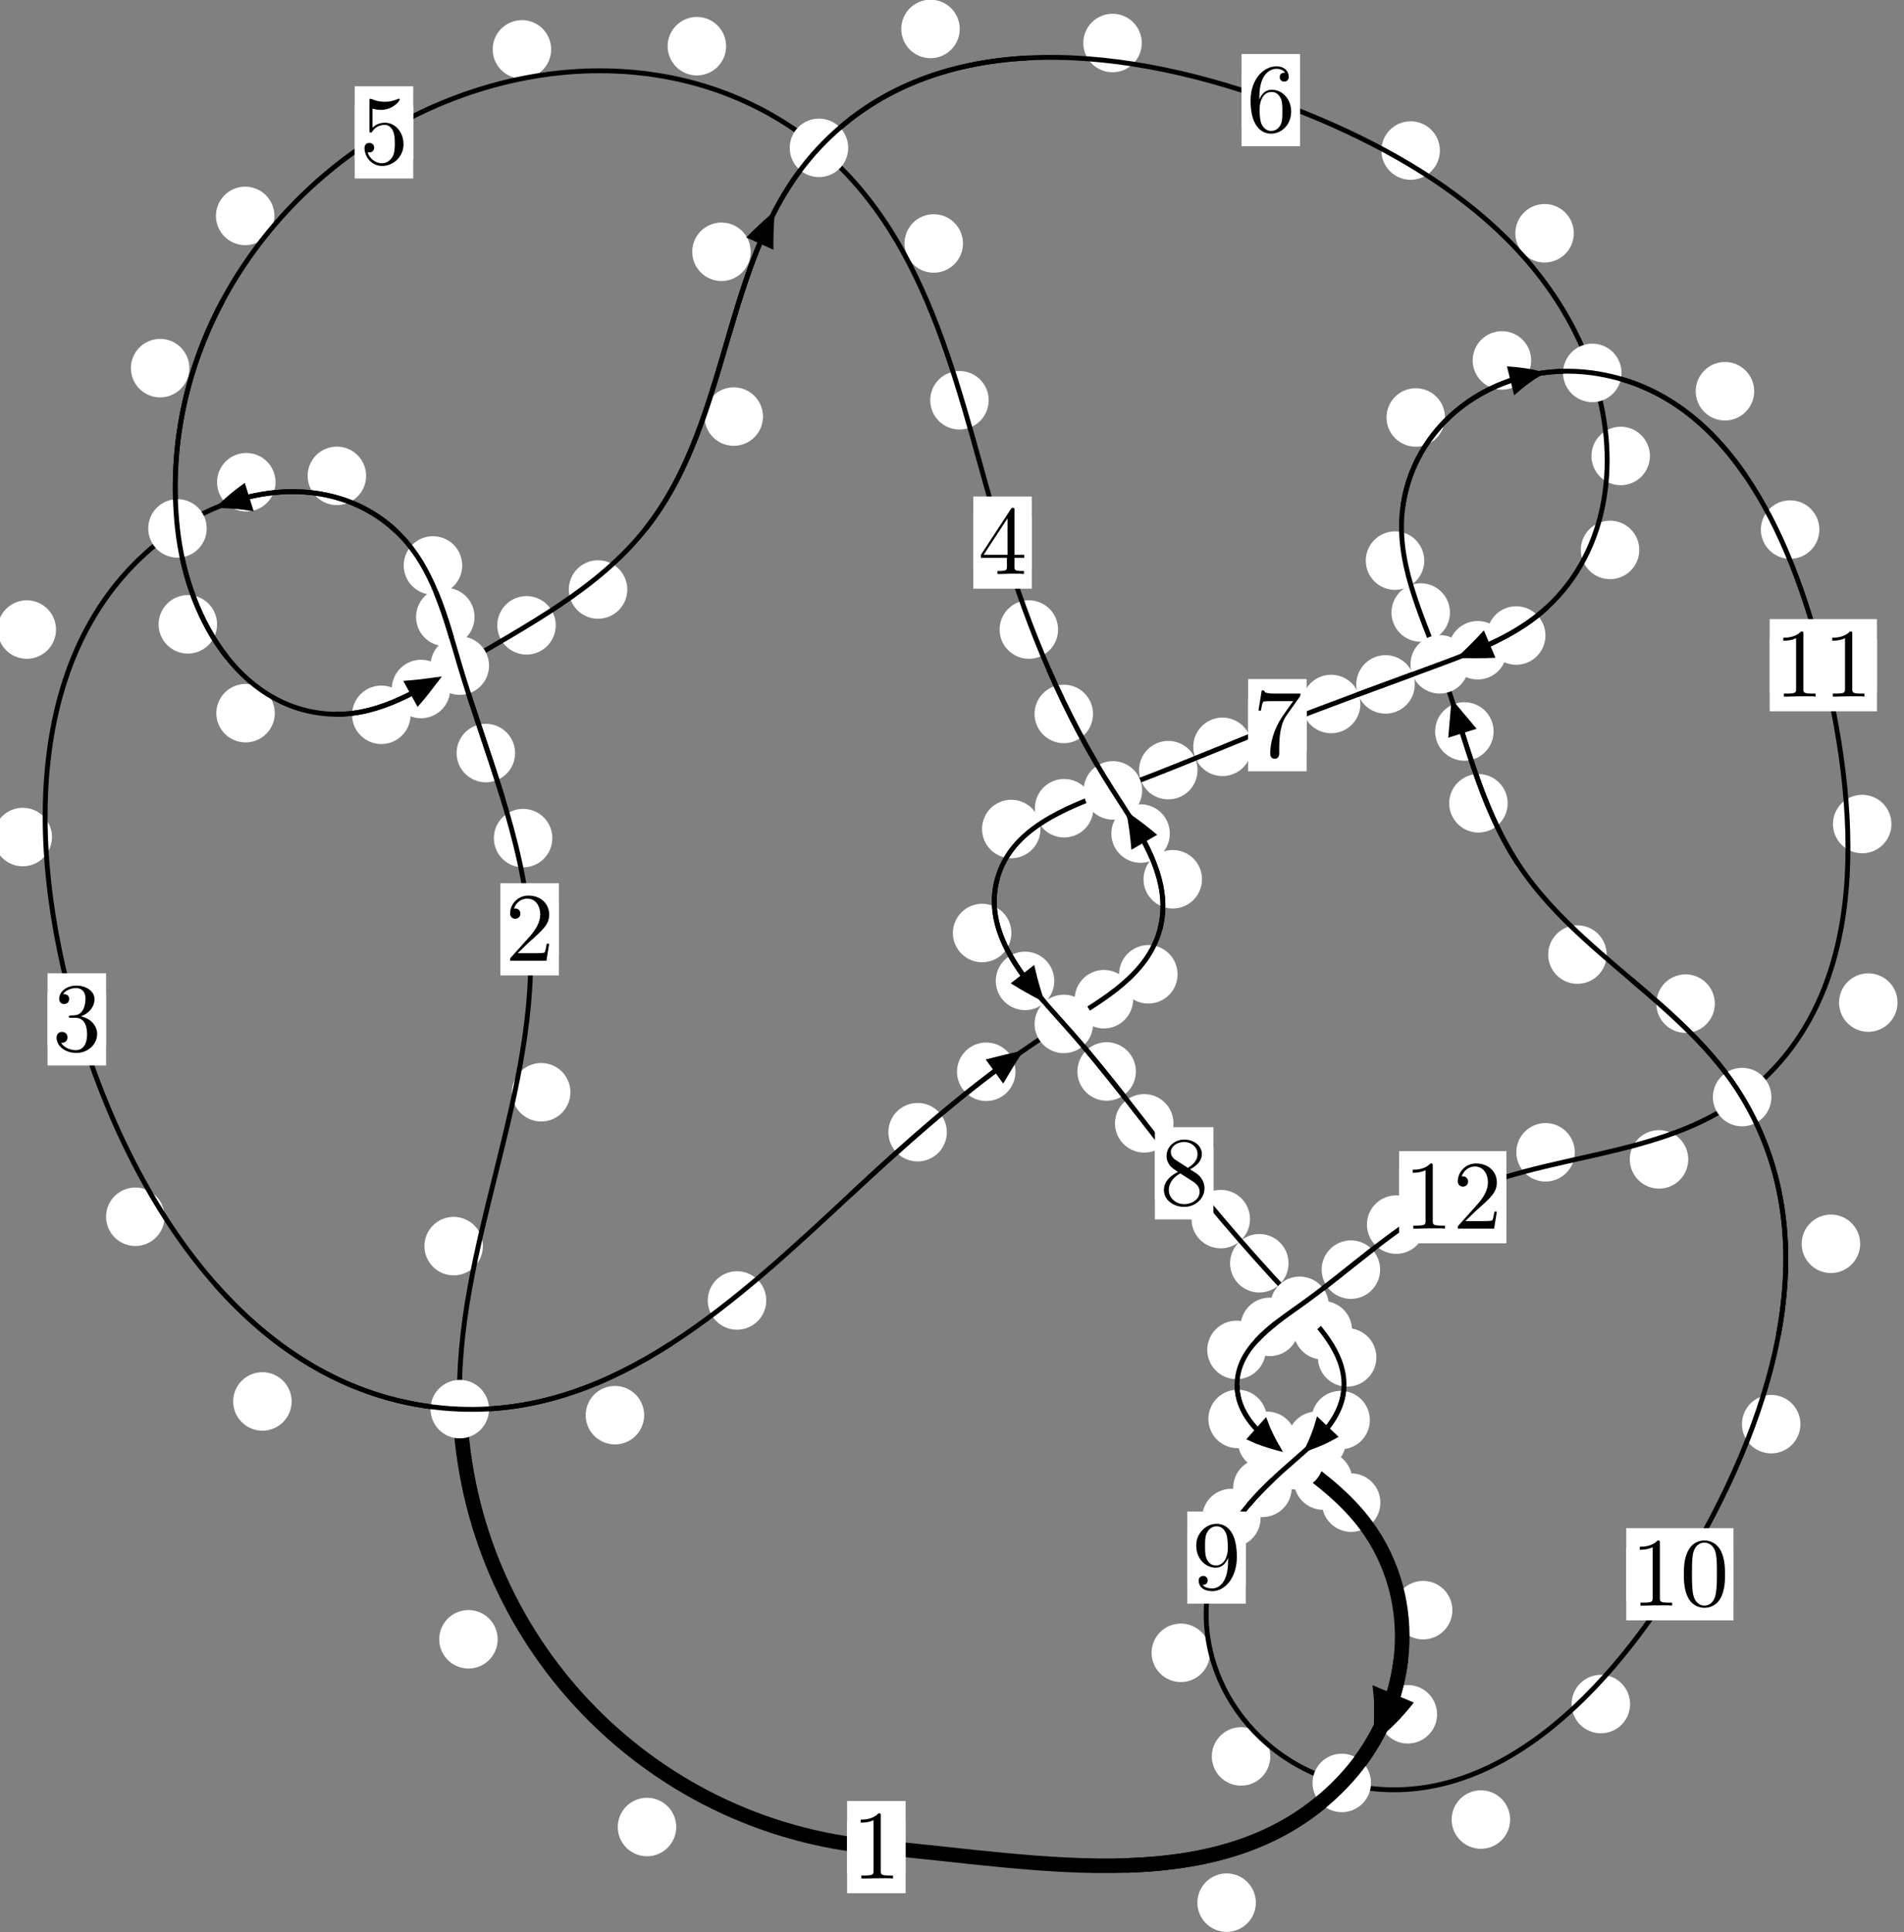 <?xml version="1.0"?>
<!-- Created by MetaPost 1.999 on 2021.07.06:0015 -->
<svg version="1.1" xmlns="http://www.w3.org/2000/svg" xmlns:xlink="http://www.w3.org/1999/xlink" width="194.627" height="197.451" viewBox="0 0 194.627 197.451">
<rect x="0" y="0" width="194.627" height="197.451" fill="#808080" stroke="none"/>
<!-- Original BoundingBox: -47.661530 -53.419281 146.965088 144.031281 -->
  <defs>
    <g transform="scale(0.01,0.01)" id="GLYPHcmr10_48">
      <path style="fill-rule: evenodd;" d="M460 -320C460 -400,455 -480,420 -554C374 -650,292 -666,250 -666C190 -666,117 -640,76 -547C44 -478,39 -400,39 -320C39 -245,43 -155,84 -79C127 2,200 22,249 22C303 22,379 1,423 -94C455 -163,460 -241,460 -320M249 -0C210 -0,151 -25,133 -121C122 -181,122 -273,122 -332C122 -396,122 -462,130 -516C149 -635,224 -644,249 -644C282 -644,348 -626,367 -527C377 -471,377 -395,377 -332C377 -257,377 -189,366 -125C351 -30,294 -0,249 -0"></path>
    </g>
    <g transform="scale(0.01,0.01)" id="GLYPHcmr10_49">
      <path style="fill-rule: evenodd;" d="M294 -640C294 -664,294 -666,271 -666C209 -602,121 -602,89 -602L89 -571C109 -571,168 -571,220 -597L220 -79C220 -43,217 -31,127 -31L95 -31L95 -0L257 -0L130 -3L217 -3L257 -3L297 -3L384 -3L419 -0L419 -31L387 -31C297 -31,294 -42,294 -79"></path>
    </g>
    <g transform="scale(0.01,0.01)" id="GLYPHcmr10_50">
      <path style="fill-rule: evenodd;" d="M127 -77L233 -180C389 -318,449 -372,449 -472C449 -586,359 -666,237 -666C124 -666,50 -574,50 -485C50 -429,100 -429,103 -429C120 -429,155 -441,155 -482C155 -508,137 -534,102 -534C94 -534,92 -534,89 -533C112 -598,166 -635,224 -635C315 -635,358 -554,358 -472C358 -392,308 -313,253 -251L61 -37C50 -26,50 -24,50 -0L421 -0L449 -174L424 -174C419 -144,412 -100,402 -85C395 -77,329 -77,307 -77"></path>
    </g>
    <g transform="scale(0.01,0.01)" id="GLYPHcmr10_51">
      <path style="fill-rule: evenodd;" d="M290 -352C372 -379,430 -449,430 -528C430 -610,342 -666,246 -666C145 -666,69 -606,69 -530C69 -497,91 -478,120 -478C151 -478,171 -500,171 -529C171 -579,124 -579,109 -579C140 -628,206 -641,242 -641C283 -641,338 -619,338 -529C338 -517,336 -459,310 -415C280 -367,246 -364,221 -363C213 -362,189 -360,182 -360C174 -359,167 -358,167 -348C167 -337,174 -337,191 -337L235 -337C317 -337,354 -269,354 -171C354 -35,285 -6,241 -6C198 -6,123 -23,88 -82C123 -77,154 -99,154 -137C154 -173,127 -193,98 -193C74 -193,42 -179,42 -135C42 -44,135 22,244 22C366 22,457 -69,457 -171C457 -253,394 -331,290 -352"></path>
    </g>
    <g transform="scale(0.01,0.01)" id="GLYPHcmr10_52">
      <path style="fill-rule: evenodd;" d="M294 -165L294 -78C294 -42,292 -31,218 -31L197 -31L197 -0L332 -0L238 -3L290 -3L332 -3L374 -3L427 -3L468 -0L468 -31L447 -31C373 -31,371 -42,371 -78L371 -165L471 -165L471 -196L371 -196L371 -651C371 -671,371 -677,355 -677C346 -677,343 -677,335 -665L28 -196L28 -165M300 -196L56 -196L300 -569"></path>
    </g>
    <g transform="scale(0.01,0.01)" id="GLYPHcmr10_53">
      <path style="fill-rule: evenodd;" d="M449 -201C449 -320,367 -420,259 -420C211 -420,168 -404,132 -369L132 -564C152 -558,185 -551,217 -551C340 -551,410 -642,410 -655C410 -661,407 -666,400 -666C399 -666,397 -666,392 -663C372 -654,323 -634,256 -634C216 -634,170 -641,123 -662C115 -665,113 -665,111 -665C101 -665,101 -657,101 -641L101 -345C101 -327,101 -319,115 -319C122 -319,124 -322,128 -328C139 -344,176 -398,257 -398C309 -398,334 -352,342 -334C358 -297,360 -258,360 -208C360 -173,360 -113,336 -71C312 -32,275 -6,229 -6C156 -6,99 -59,82 -118C85 -117,88 -116,99 -116C132 -116,149 -141,149 -165C149 -189,132 -214,99 -214C85 -214,50 -207,50 -161C50 -75,119 22,231 22C347 22,449 -74,449 -201"></path>
    </g>
    <g transform="scale(0.01,0.01)" id="GLYPHcmr10_54">
      <path style="fill-rule: evenodd;" d="M132 -328L132 -352C132 -605,256 -641,307 -641C331 -641,373 -635,395 -601C380 -601,340 -601,340 -556C340 -525,364 -510,386 -510C402 -510,432 -519,432 -558C432 -618,388 -666,305 -666C177 -666,42 -537,42 -316C42 -49,158 22,251 22C362 22,457 -72,457 -204C457 -331,368 -427,257 -427C189 -427,152 -376,132 -328M251 -6C188 -6,158 -66,152 -81C134 -128,134 -208,134 -226C134 -304,166 -404,256 -404C272 -404,318 -404,349 -342C367 -305,367 -254,367 -205C367 -157,367 -107,350 -71C320 -11,274 -6,251 -6"></path>
    </g>
    <g transform="scale(0.01,0.01)" id="GLYPHcmr10_55">
      <path style="fill-rule: evenodd;" d="M476 -609C485 -621,485 -623,485 -644L242 -644C120 -644,118 -657,114 -676L89 -676L56 -470L81 -470C84 -486,93 -549,106 -561C113 -567,191 -567,204 -567L411 -567C400 -551,321 -442,299 -409C209 -274,176 -135,176 -33C176 -23,176 22,222 22C268 22,268 -23,268 -33L268 -84C268 -139,271 -194,279 -248C283 -271,297 -357,341 -419"></path>
    </g>
    <g transform="scale(0.01,0.01)" id="GLYPHcmr10_56">
      <path style="fill-rule: evenodd;" d="M163 -457C117 -487,113 -521,113 -538C113 -599,178 -641,249 -641C322 -641,386 -589,386 -517C386 -460,347 -412,287 -377M309 -362C381 -399,430 -451,430 -517C430 -609,341 -666,250 -666C150 -666,69 -592,69 -499C69 -481,71 -436,113 -389C124 -377,161 -352,186 -335C128 -306,42 -250,42 -151C42 -45,144 22,249 22C362 22,457 -61,457 -168C457 -204,446 -249,408 -291C389 -312,373 -322,309 -362M209 -320L332 -242C360 -223,407 -193,407 -132C407 -58,332 -6,250 -6C164 -6,92 -68,92 -151C92 -209,124 -273,209 -320"></path>
    </g>
    <g transform="scale(0.01,0.01)" id="GLYPHcmr10_57">
      <path style="fill-rule: evenodd;" d="M367 -318L367 -286C367 -52,263 -6,205 -6C188 -6,134 -8,107 -42C151 -42,159 -71,159 -88C159 -119,135 -134,113 -134C97 -134,67 -125,67 -86C67 -19,121 22,206 22C335 22,457 -114,457 -329C457 -598,342 -666,253 -666C198 -666,149 -648,106 -603C65 -558,42 -516,42 -441C42 -316,130 -218,242 -218C303 -218,344 -260,367 -318M243 -241C227 -241,181 -241,150 -304C132 -341,132 -391,132 -440C132 -494,132 -541,153 -578C180 -628,218 -641,253 -641C299 -641,332 -607,349 -562C361 -530,365 -467,365 -421C365 -338,331 -241,243 -241"></path>
    </g>
  </defs>
  <path d="M69.125 186.702C69.125 185.909,68.81 185.149,68.25 184.589C67.689 184.028,66.929 183.713,66.137 183.713C65.344 183.713,64.584 184.028,64.023 184.589C63.463 185.149,63.148 185.909,63.148 186.702C63.148 187.495,63.463 188.255,64.023 188.815C64.584 189.376,65.344 189.691,66.137 189.691C66.929 189.691,67.689 189.376,68.25 188.815C68.81 188.255,69.125 187.495,69.125 186.702Z" style="fill: rgb(100%,100%,100%);stroke: none;"></path>
  <path d="M92.571 188.757C92.571 187.964,92.256 187.204,91.695 186.644C91.135 186.083,90.375 185.768,89.582 185.768C88.789 185.768,88.029 186.083,87.469 186.644C86.908 187.204,86.593 187.964,86.593 188.757C86.593 189.55,86.908 190.31,87.469 190.87C88.029 191.431,88.789 191.746,89.582 191.746C90.375 191.746,91.135 191.431,91.695 190.87C92.256 190.31,92.571 189.55,92.571 188.757Z" style="fill: rgb(100%,100%,100%);stroke: none;"></path>
  <path d="M49.362 127.34C49.362 126.547,49.047 125.787,48.486 125.227C47.926 124.666,47.165 124.351,46.373 124.351C45.58 124.351,44.82 124.666,44.259 125.227C43.699 125.787,43.384 126.547,43.384 127.34C43.384 128.133,43.699 128.893,44.259 129.453C44.82 130.014,45.58 130.329,46.373 130.329C47.165 130.329,47.926 130.014,48.486 129.453C49.047 128.893,49.362 128.133,49.362 127.34Z" style="fill: rgb(100%,100%,100%);stroke: none;"></path>
  <path d="M50.874 167.519C50.874 166.726,50.559 165.966,49.999 165.405C49.438 164.845,48.678 164.53,47.885 164.53C47.093 164.53,46.333 164.845,45.772 165.405C45.212 165.966,44.897 166.726,44.897 167.519C44.897 168.311,45.212 169.072,45.772 169.632C46.333 170.193,47.093 170.508,47.885 170.508C48.678 170.508,49.438 170.193,49.999 169.632C50.559 169.072,50.874 168.311,50.874 167.519Z" style="fill: rgb(100%,100%,100%);stroke: none;"></path>
  <path d="M56.462 85.647C56.462 84.854,56.147 84.094,55.586 83.534C55.026 82.973,54.266 82.658,53.473 82.658C52.68 82.658,51.92 82.973,51.36 83.534C50.799 84.094,50.484 84.854,50.484 85.647C50.484 86.44,50.799 87.2,51.36 87.76C51.92 88.321,52.68 88.636,53.473 88.636C54.266 88.636,55.026 88.321,55.586 87.76C56.147 87.2,56.462 86.44,56.462 85.647Z" style="fill: rgb(100%,100%,100%);stroke: none;"></path>
  <path d="M58.308 111.617C58.308 110.824,57.993 110.064,57.433 109.504C56.872 108.943,56.112 108.628,55.319 108.628C54.527 108.628,53.767 108.943,53.206 109.504C52.646 110.064,52.331 110.824,52.331 111.617C52.331 112.41,52.646 113.17,53.206 113.73C53.767 114.291,54.527 114.606,55.319 114.606C56.112 114.606,56.872 114.291,57.433 113.73C57.993 113.17,58.308 112.41,58.308 111.617Z" style="fill: rgb(100%,100%,100%);stroke: none;"></path>
  <path d="M48.508 63.05C48.508 62.257,48.193 61.497,47.633 60.936C47.072 60.376,46.312 60.061,45.52 60.061C44.727 60.061,43.967 60.376,43.406 60.936C42.846 61.497,42.531 62.257,42.531 63.05C42.531 63.842,42.846 64.602,43.406 65.163C43.967 65.723,44.727 66.038,45.52 66.038C46.312 66.038,47.072 65.723,47.633 65.163C48.193 64.602,48.508 63.842,48.508 63.05Z" style="fill: rgb(100%,100%,100%);stroke: none;"></path>
  <path d="M52.652 76.955C52.652 76.163,52.337 75.402,51.776 74.842C51.216 74.281,50.456 73.966,49.663 73.966C48.87 73.966,48.11 74.281,47.55 74.842C46.989 75.402,46.674 76.163,46.674 76.955C46.674 77.748,46.989 78.508,47.55 79.069C48.11 79.629,48.87 79.944,49.663 79.944C50.456 79.944,51.216 79.629,51.776 79.069C52.337 78.508,52.652 77.748,52.652 76.955Z" style="fill: rgb(100%,100%,100%);stroke: none;"></path>
  <path d="M37.424 48.626C37.424 47.833,37.109 47.073,36.548 46.513C35.988 45.952,35.228 45.637,34.435 45.637C33.642 45.637,32.882 45.952,32.322 46.513C31.761 47.073,31.446 47.833,31.446 48.626C31.446 49.419,31.761 50.179,32.322 50.739C32.882 51.3,33.642 51.615,34.435 51.615C35.228 51.615,35.988 51.3,36.548 50.739C37.109 50.179,37.424 49.419,37.424 48.626Z" style="fill: rgb(100%,100%,100%);stroke: none;"></path>
  <path d="M47.246 57.783C47.246 56.99,46.931 56.23,46.37 55.669C45.81 55.109,45.05 54.794,44.257 54.794C43.464 54.794,42.704 55.109,42.144 55.669C41.583 56.23,41.268 56.99,41.268 57.783C41.268 58.575,41.583 59.335,42.144 59.896C42.704 60.456,43.464 60.771,44.257 60.771C45.05 60.771,45.81 60.456,46.37 59.896C46.931 59.335,47.246 58.575,47.246 57.783Z" style="fill: rgb(100%,100%,100%);stroke: none;"></path>
  <path d="M5.726 64.333C5.726 63.54,5.411 62.78,4.851 62.22C4.29 61.659,3.53 61.344,2.737 61.344C1.945 61.344,1.184 61.659,0.624 62.22C0.063 62.78,-0.251 63.54,-0.251 64.333C-0.251 65.126,0.063 65.886,0.624 66.446C1.184 67.007,1.945 67.322,2.737 67.322C3.53 67.322,4.29 67.007,4.851 66.446C5.411 65.886,5.726 65.126,5.726 64.333Z" style="fill: rgb(100%,100%,100%);stroke: none;"></path>
  <path d="M28.163 49.277C28.163 48.485,27.848 47.724,27.288 47.164C26.728 46.603,25.967 46.288,25.175 46.288C24.382 46.288,23.622 46.603,23.061 47.164C22.501 47.724,22.186 48.485,22.186 49.277C22.186 50.07,22.501 50.83,23.061 51.391C23.622 51.951,24.382 52.266,25.175 52.266C25.967 52.266,26.728 51.951,27.288 51.391C27.848 50.83,28.163 50.07,28.163 49.277Z" style="fill: rgb(100%,100%,100%);stroke: none;"></path>
  <path d="M16.822 124.34C16.822 123.547,16.507 122.787,15.946 122.226C15.386 121.666,14.626 121.351,13.833 121.351C13.04 121.351,12.28 121.666,11.72 122.226C11.159 122.787,10.844 123.547,10.844 124.34C10.844 125.132,11.159 125.892,11.72 126.453C12.28 127.013,13.04 127.328,13.833 127.328C14.626 127.328,15.386 127.013,15.946 126.453C16.507 125.892,16.822 125.132,16.822 124.34Z" style="fill: rgb(100%,100%,100%);stroke: none;"></path>
  <path d="M5.316 85.537C5.316 84.744,5.001 83.984,4.441 83.424C3.88 82.863,3.12 82.548,2.327 82.548C1.535 82.548,0.774 82.863,0.214 83.424C-0.347 83.984,-0.662 84.744,-0.662 85.537C-0.662 86.33,-0.347 87.09,0.214 87.65C0.774 88.211,1.535 88.526,2.327 88.526C3.12 88.526,3.88 88.211,4.441 87.65C5.001 87.09,5.316 86.33,5.316 85.537Z" style="fill: rgb(100%,100%,100%);stroke: none;"></path>
  <path d="M65.847 144.618C65.847 143.826,65.532 143.066,64.971 142.505C64.411 141.945,63.651 141.63,62.858 141.63C62.065 141.63,61.305 141.945,60.745 142.505C60.184 143.066,59.869 143.826,59.869 144.618C59.869 145.411,60.184 146.171,60.745 146.732C61.305 147.292,62.065 147.607,62.858 147.607C63.651 147.607,64.411 147.292,64.971 146.732C65.532 146.171,65.847 145.411,65.847 144.618Z" style="fill: rgb(100%,100%,100%);stroke: none;"></path>
  <path d="M29.811 143.213C29.811 142.42,29.496 141.66,28.936 141.1C28.375 140.539,27.615 140.224,26.822 140.224C26.03 140.224,25.269 140.539,24.709 141.1C24.148 141.66,23.834 142.42,23.834 143.213C23.834 144.006,24.148 144.766,24.709 145.326C25.269 145.887,26.03 146.202,26.822 146.202C27.615 146.202,28.375 145.887,28.936 145.326C29.496 144.766,29.811 144.006,29.811 143.213Z" style="fill: rgb(100%,100%,100%);stroke: none;"></path>
  <path d="M96.786 115.699C96.786 114.906,96.471 114.146,95.911 113.585C95.35 113.025,94.59 112.71,93.798 112.71C93.005 112.71,92.245 113.025,91.684 113.585C91.124 114.146,90.809 114.906,90.809 115.699C90.809 116.491,91.124 117.251,91.684 117.812C92.245 118.372,93.005 118.687,93.798 118.687C94.59 118.687,95.35 118.372,95.911 117.812C96.471 117.251,96.786 116.491,96.786 115.699Z" style="fill: rgb(100%,100%,100%);stroke: none;"></path>
  <path d="M78.326 132.895C78.326 132.102,78.011 131.342,77.45 130.781C76.89 130.221,76.129 129.906,75.337 129.906C74.544 129.906,73.784 130.221,73.223 130.781C72.663 131.342,72.348 132.102,72.348 132.895C72.348 133.687,72.663 134.447,73.223 135.008C73.784 135.568,74.544 135.883,75.337 135.883C76.129 135.883,76.89 135.568,77.45 135.008C78.011 134.447,78.326 133.687,78.326 132.895Z" style="fill: rgb(100%,100%,100%);stroke: none;"></path>
  <path d="M115.833 102.108C115.833 101.315,115.518 100.555,114.958 99.994C114.397 99.434,113.637 99.119,112.844 99.119C112.052 99.119,111.291 99.434,110.731 99.994C110.17 100.555,109.856 101.315,109.856 102.108C109.856 102.9,110.17 103.661,110.731 104.221C111.291 104.782,112.052 105.097,112.844 105.097C113.637 105.097,114.397 104.782,114.958 104.221C115.518 103.661,115.833 102.9,115.833 102.108Z" style="fill: rgb(100%,100%,100%);stroke: none;"></path>
  <path d="M103.803 109.523C103.803 108.73,103.488 107.97,102.927 107.41C102.367 106.849,101.607 106.534,100.814 106.534C100.021 106.534,99.261 106.849,98.701 107.41C98.14 107.97,97.825 108.73,97.825 109.523C97.825 110.316,98.14 111.076,98.701 111.636C99.261 112.197,100.021 112.512,100.814 112.512C101.607 112.512,102.367 112.197,102.927 111.636C103.488 111.076,103.803 110.316,103.803 109.523Z" style="fill: rgb(100%,100%,100%);stroke: none;"></path>
  <path d="M122.87 89.852C122.87 89.059,122.555 88.299,121.994 87.738C121.434 87.178,120.674 86.863,119.881 86.863C119.088 86.863,118.328 87.178,117.768 87.738C117.207 88.299,116.892 89.059,116.892 89.852C116.892 90.644,117.207 91.404,117.768 91.965C118.328 92.525,119.088 92.84,119.881 92.84C120.674 92.84,121.434 92.525,121.994 91.965C122.555 91.404,122.87 90.644,122.87 89.852Z" style="fill: rgb(100%,100%,100%);stroke: none;"></path>
  <path d="M120.371 99.565C120.371 98.772,120.056 98.012,119.496 97.452C118.935 96.891,118.175 96.576,117.382 96.576C116.59 96.576,115.83 96.891,115.269 97.452C114.709 98.012,114.394 98.772,114.394 99.565C114.394 100.358,114.709 101.118,115.269 101.678C115.83 102.239,116.59 102.554,117.382 102.554C118.175 102.554,118.935 102.239,119.496 101.678C120.056 101.118,120.371 100.358,120.371 99.565Z" style="fill: rgb(100%,100%,100%);stroke: none;"></path>
  <path d="M111.729 72.956C111.729 72.163,111.415 71.403,110.854 70.843C110.294 70.282,109.533 69.967,108.741 69.967C107.948 69.967,107.188 70.282,106.627 70.843C106.067 71.403,105.752 72.163,105.752 72.956C105.752 73.749,106.067 74.509,106.627 75.069C107.188 75.63,107.948 75.945,108.741 75.945C109.533 75.945,110.294 75.63,110.854 75.069C111.415 74.509,111.729 73.749,111.729 72.956Z" style="fill: rgb(100%,100%,100%);stroke: none;"></path>
  <path d="M119.58 85.181C119.58 84.388,119.265 83.628,118.705 83.068C118.144 82.507,117.384 82.192,116.591 82.192C115.799 82.192,115.039 82.507,114.478 83.068C113.918 83.628,113.603 84.388,113.603 85.181C113.603 85.974,113.918 86.734,114.478 87.294C115.039 87.855,115.799 88.17,116.591 88.17C117.384 88.17,118.144 87.855,118.705 87.294C119.265 86.734,119.58 85.974,119.58 85.181Z" style="fill: rgb(100%,100%,100%);stroke: none;"></path>
  <path d="M101.064 40.903C101.064 40.11,100.749 39.35,100.189 38.789C99.628 38.229,98.868 37.914,98.075 37.914C97.283 37.914,96.522 38.229,95.962 38.789C95.402 39.35,95.087 40.11,95.087 40.903C95.087 41.695,95.402 42.456,95.962 43.016C96.522 43.577,97.283 43.891,98.075 43.891C98.868 43.891,99.628 43.577,100.189 43.016C100.749 42.456,101.064 41.695,101.064 40.903Z" style="fill: rgb(100%,100%,100%);stroke: none;"></path>
  <path d="M108.157 64.333C108.157 63.541,107.842 62.78,107.282 62.22C106.721 61.659,105.961 61.345,105.168 61.345C104.376 61.345,103.616 61.659,103.055 62.22C102.495 62.78,102.18 63.541,102.18 64.333C102.18 65.126,102.495 65.886,103.055 66.447C103.616 67.007,104.376 67.322,105.168 67.322C105.961 67.322,106.721 67.007,107.282 66.447C107.842 65.886,108.157 65.126,108.157 64.333Z" style="fill: rgb(100%,100%,100%);stroke: none;"></path>
  <path d="M74.224 4.72C74.224 3.927,73.909 3.167,73.349 2.607C72.788 2.046,72.028 1.731,71.236 1.731C70.443 1.731,69.683 2.046,69.122 2.607C68.562 3.167,68.247 3.927,68.247 4.72C68.247 5.513,68.562 6.273,69.122 6.833C69.683 7.394,70.443 7.709,71.236 7.709C72.028 7.709,72.788 7.394,73.349 6.833C73.909 6.273,74.224 5.513,74.224 4.72Z" style="fill: rgb(100%,100%,100%);stroke: none;"></path>
  <path d="M98.434 24.88C98.434 24.088,98.119 23.327,97.558 22.767C96.998 22.206,96.238 21.891,95.445 21.891C94.652 21.891,93.892 22.206,93.332 22.767C92.771 23.327,92.456 24.088,92.456 24.88C92.456 25.673,92.771 26.433,93.332 26.994C93.892 27.554,94.652 27.869,95.445 27.869C96.238 27.869,96.998 27.554,97.558 26.994C98.119 26.433,98.434 25.673,98.434 24.88Z" style="fill: rgb(100%,100%,100%);stroke: none;"></path>
  <path d="M28.052 22.064C28.052 21.271,27.737 20.511,27.176 19.95C26.616 19.39,25.856 19.075,25.063 19.075C24.27 19.075,23.51 19.39,22.95 19.95C22.389 20.511,22.074 21.271,22.074 22.064C22.074 22.856,22.389 23.617,22.95 24.177C23.51 24.738,24.27 25.053,25.063 25.053C25.856 25.053,26.616 24.738,27.176 24.177C27.737 23.617,28.052 22.856,28.052 22.064Z" style="fill: rgb(100%,100%,100%);stroke: none;"></path>
  <path d="M56.341 5.045C56.341 4.253,56.026 3.493,55.465 2.932C54.905 2.372,54.145 2.057,53.352 2.057C52.559 2.057,51.799 2.372,51.239 2.932C50.678 3.493,50.363 4.253,50.363 5.045C50.363 5.838,50.678 6.598,51.239 7.159C51.799 7.719,52.559 8.034,53.352 8.034C54.145 8.034,54.905 7.719,55.465 7.159C56.026 6.598,56.341 5.838,56.341 5.045Z" style="fill: rgb(100%,100%,100%);stroke: none;"></path>
  <path d="M22.19 63.801C22.19 63.008,21.875 62.248,21.314 61.688C20.754 61.127,19.994 60.812,19.201 60.812C18.408 60.812,17.648 61.127,17.088 61.688C16.527 62.248,16.212 63.008,16.212 63.801C16.212 64.594,16.527 65.354,17.088 65.914C17.648 66.475,18.408 66.79,19.201 66.79C19.994 66.79,20.754 66.475,21.314 65.914C21.875 65.354,22.19 64.594,22.19 63.801Z" style="fill: rgb(100%,100%,100%);stroke: none;"></path>
  <path d="M19.357 37.62C19.357 36.827,19.042 36.067,18.482 35.507C17.921 34.946,17.161 34.631,16.368 34.631C15.576 34.631,14.816 34.946,14.255 35.507C13.695 36.067,13.38 36.827,13.38 37.62C13.38 38.413,13.695 39.173,14.255 39.733C14.816 40.294,15.576 40.609,16.368 40.609C17.161 40.609,17.921 40.294,18.482 39.733C19.042 39.173,19.357 38.413,19.357 37.62Z" style="fill: rgb(100%,100%,100%);stroke: none;"></path>
  <path d="M41.968 73.046C41.968 72.253,41.653 71.493,41.092 70.932C40.532 70.372,39.772 70.057,38.979 70.057C38.186 70.057,37.426 70.372,36.866 70.932C36.305 71.493,35.99 72.253,35.99 73.046C35.99 73.838,36.305 74.599,36.866 75.159C37.426 75.72,38.186 76.034,38.979 76.034C39.772 76.034,40.532 75.72,41.092 75.159C41.653 74.599,41.968 73.838,41.968 73.046Z" style="fill: rgb(100%,100%,100%);stroke: none;"></path>
  <path d="M28.09 72.88C28.09 72.087,27.775 71.327,27.214 70.766C26.654 70.206,25.893 69.891,25.101 69.891C24.308 69.891,23.548 70.206,22.987 70.766C22.427 71.327,22.112 72.087,22.112 72.88C22.112 73.672,22.427 74.432,22.987 74.993C23.548 75.553,24.308 75.868,25.101 75.868C25.893 75.868,26.654 75.553,27.214 74.993C27.775 74.432,28.09 73.672,28.09 72.88Z" style="fill: rgb(100%,100%,100%);stroke: none;"></path>
  <path d="M56.809 63.903C56.809 63.11,56.494 62.35,55.934 61.789C55.373 61.229,54.613 60.914,53.82 60.914C53.028 60.914,52.268 61.229,51.707 61.789C51.147 62.35,50.832 63.11,50.832 63.903C50.832 64.695,51.147 65.455,51.707 66.016C52.268 66.576,53.028 66.891,53.82 66.891C54.613 66.891,55.373 66.576,55.934 66.016C56.494 65.455,56.809 64.695,56.809 63.903Z" style="fill: rgb(100%,100%,100%);stroke: none;"></path>
  <path d="M46.024 70.41C46.024 69.617,45.709 68.857,45.148 68.297C44.588 67.736,43.828 67.421,43.035 67.421C42.242 67.421,41.482 67.736,40.922 68.297C40.361 68.857,40.046 69.617,40.046 70.41C40.046 71.203,40.361 71.963,40.922 72.523C41.482 73.084,42.242 73.399,43.035 73.399C43.828 73.399,44.588 73.084,45.148 72.523C45.709 71.963,46.024 71.203,46.024 70.41Z" style="fill: rgb(100%,100%,100%);stroke: none;"></path>
  <path d="M77.992 42.571C77.992 41.778,77.677 41.018,77.116 40.458C76.556 39.897,75.796 39.582,75.003 39.582C74.21 39.582,73.45 39.897,72.89 40.458C72.329 41.018,72.014 41.778,72.014 42.571C72.014 43.364,72.329 44.124,72.89 44.684C73.45 45.245,74.21 45.56,75.003 45.56C75.796 45.56,76.556 45.245,77.116 44.684C77.677 44.124,77.992 43.364,77.992 42.571Z" style="fill: rgb(100%,100%,100%);stroke: none;"></path>
  <path d="M64.122 60.241C64.122 59.448,63.807 58.688,63.246 58.128C62.686 57.567,61.925 57.252,61.133 57.252C60.34 57.252,59.58 57.567,59.019 58.128C58.459 58.688,58.144 59.448,58.144 60.241C58.144 61.034,58.459 61.794,59.019 62.354C59.58 62.915,60.34 63.23,61.133 63.23C61.925 63.23,62.686 62.915,63.246 62.354C63.807 61.794,64.122 61.034,64.122 60.241Z" style="fill: rgb(100%,100%,100%);stroke: none;"></path>
  <path d="M98.105 2.957C98.105 2.165,97.79 1.405,97.23 0.844C96.669 0.284,95.909 -0.031,95.116 -0.031C94.324 -0.031,93.564 0.284,93.003 0.844C92.443 1.405,92.128 2.165,92.128 2.957C92.128 3.75,92.443 4.51,93.003 5.071C93.564 5.631,94.324 5.946,95.116 5.946C95.909 5.946,96.669 5.631,97.23 5.071C97.79 4.51,98.105 3.75,98.105 2.957Z" style="fill: rgb(100%,100%,100%);stroke: none;"></path>
  <path d="M76.738 25.73C76.738 24.937,76.423 24.177,75.863 23.616C75.302 23.056,74.542 22.741,73.75 22.741C72.957 22.741,72.197 23.056,71.636 23.616C71.076 24.177,70.761 24.937,70.761 25.73C70.761 26.522,71.076 27.282,71.636 27.843C72.197 28.403,72.957 28.718,73.75 28.718C74.542 28.718,75.302 28.403,75.863 27.843C76.423 27.282,76.738 26.522,76.738 25.73Z" style="fill: rgb(100%,100%,100%);stroke: none;"></path>
  <path d="M147.186 15.384C147.186 14.592,146.871 13.831,146.31 13.271C145.75 12.71,144.989 12.395,144.197 12.395C143.404 12.395,142.644 12.71,142.083 13.271C141.523 13.831,141.208 14.592,141.208 15.384C141.208 16.177,141.523 16.937,142.083 17.498C142.644 18.058,143.404 18.373,144.197 18.373C144.989 18.373,145.75 18.058,146.31 17.498C146.871 16.937,147.186 16.177,147.186 15.384Z" style="fill: rgb(100%,100%,100%);stroke: none;"></path>
  <path d="M116.712 4.395C116.712 3.603,116.397 2.842,115.837 2.282C115.277 1.721,114.516 1.407,113.724 1.407C112.931 1.407,112.171 1.721,111.61 2.282C111.05 2.842,110.735 3.603,110.735 4.395C110.735 5.188,111.05 5.948,111.61 6.509C112.171 7.069,112.931 7.384,113.724 7.384C114.516 7.384,115.277 7.069,115.837 6.509C116.397 5.948,116.712 5.188,116.712 4.395Z" style="fill: rgb(100%,100%,100%);stroke: none;"></path>
  <path d="M168.656 46.594C168.656 45.801,168.341 45.041,167.78 44.48C167.22 43.92,166.46 43.605,165.667 43.605C164.874 43.605,164.114 43.92,163.554 44.48C162.993 45.041,162.678 45.801,162.678 46.594C162.678 47.386,162.993 48.147,163.554 48.707C164.114 49.268,164.874 49.582,165.667 49.582C166.46 49.582,167.22 49.268,167.78 48.707C168.341 48.147,168.656 47.386,168.656 46.594Z" style="fill: rgb(100%,100%,100%);stroke: none;"></path>
  <path d="M160.875 23.837C160.875 23.045,160.56 22.285,160 21.724C159.439 21.164,158.679 20.849,157.886 20.849C157.094 20.849,156.333 21.164,155.773 21.724C155.212 22.285,154.898 23.045,154.898 23.837C154.898 24.63,155.212 25.39,155.773 25.951C156.333 26.511,157.094 26.826,157.886 26.826C158.679 26.826,159.439 26.511,160 25.951C160.56 25.39,160.875 24.63,160.875 23.837Z" style="fill: rgb(100%,100%,100%);stroke: none;"></path>
  <path d="M157.976 64.943C157.976 64.15,157.661 63.39,157.101 62.83C156.54 62.269,155.78 61.954,154.987 61.954C154.195 61.954,153.434 62.269,152.874 62.83C152.313 63.39,151.999 64.15,151.999 64.943C151.999 65.736,152.313 66.496,152.874 67.056C153.434 67.617,154.195 67.932,154.987 67.932C155.78 67.932,156.54 67.617,157.101 67.056C157.661 66.496,157.976 65.736,157.976 64.943Z" style="fill: rgb(100%,100%,100%);stroke: none;"></path>
  <path d="M167.568 56.197C167.568 55.404,167.253 54.644,166.692 54.083C166.132 53.523,165.372 53.208,164.579 53.208C163.786 53.208,163.026 53.523,162.466 54.083C161.905 54.644,161.59 55.404,161.59 56.197C161.59 56.989,161.905 57.75,162.466 58.31C163.026 58.871,163.786 59.185,164.579 59.185C165.372 59.185,166.132 58.871,166.692 58.31C167.253 57.75,167.568 56.989,167.568 56.197Z" style="fill: rgb(100%,100%,100%);stroke: none;"></path>
  <path d="M144.618 69.939C144.618 69.147,144.303 68.386,143.742 67.826C143.182 67.265,142.422 66.951,141.629 66.951C140.836 66.951,140.076 67.265,139.516 67.826C138.955 68.386,138.64 69.147,138.64 69.939C138.64 70.732,138.955 71.492,139.516 72.053C140.076 72.613,140.836 72.928,141.629 72.928C142.422 72.928,143.182 72.613,143.742 72.053C144.303 71.492,144.618 70.732,144.618 69.939Z" style="fill: rgb(100%,100%,100%);stroke: none;"></path>
  <path d="M154.039 66.449C154.039 65.656,153.724 64.896,153.163 64.335C152.603 63.775,151.843 63.46,151.05 63.46C150.257 63.46,149.497 63.775,148.937 64.335C148.376 64.896,148.061 65.656,148.061 66.449C148.061 67.241,148.376 68.001,148.937 68.562C149.497 69.122,150.257 69.437,151.05 69.437C151.843 69.437,152.603 69.122,153.163 68.562C153.724 68.001,154.039 67.241,154.039 66.449Z" style="fill: rgb(100%,100%,100%);stroke: none;"></path>
  <path d="M127.953 76.318C127.953 75.525,127.638 74.765,127.077 74.204C126.517 73.644,125.757 73.329,124.964 73.329C124.171 73.329,123.411 73.644,122.85 74.204C122.29 74.765,121.975 75.525,121.975 76.318C121.975 77.11,122.29 77.871,122.85 78.431C123.411 78.992,124.171 79.306,124.964 79.306C125.757 79.306,126.517 78.992,127.077 78.431C127.638 77.871,127.953 77.11,127.953 76.318Z" style="fill: rgb(100%,100%,100%);stroke: none;"></path>
  <path d="M139.058 71.94C139.058 71.147,138.743 70.387,138.183 69.826C137.622 69.266,136.862 68.951,136.069 68.951C135.277 68.951,134.516 69.266,133.956 69.826C133.395 70.387,133.081 71.147,133.081 71.94C133.081 72.732,133.395 73.493,133.956 74.053C134.516 74.614,135.277 74.929,136.069 74.929C136.862 74.929,137.622 74.614,138.183 74.053C138.743 73.493,139.058 72.732,139.058 71.94Z" style="fill: rgb(100%,100%,100%);stroke: none;"></path>
  <path d="M111.766 82.59C111.766 81.797,111.451 81.037,110.89 80.477C110.33 79.916,109.57 79.601,108.777 79.601C107.984 79.601,107.224 79.916,106.663 80.477C106.103 81.037,105.788 81.797,105.788 82.59C105.788 83.383,106.103 84.143,106.663 84.703C107.224 85.264,107.984 85.579,108.777 85.579C109.57 85.579,110.33 85.264,110.89 84.703C111.451 84.143,111.766 83.383,111.766 82.59Z" style="fill: rgb(100%,100%,100%);stroke: none;"></path>
  <path d="M122.411 78.701C122.411 77.909,122.096 77.149,121.536 76.588C120.975 76.028,120.215 75.713,119.422 75.713C118.63 75.713,117.869 76.028,117.309 76.588C116.749 77.149,116.434 77.909,116.434 78.701C116.434 79.494,116.749 80.254,117.309 80.815C117.869 81.375,118.63 81.69,119.422 81.69C120.215 81.69,120.975 81.375,121.536 80.815C122.096 80.254,122.411 79.494,122.411 78.701Z" style="fill: rgb(100%,100%,100%);stroke: none;"></path>
  <path d="M103.383 95.345C103.383 94.552,103.068 93.792,102.508 93.232C101.947 92.671,101.187 92.356,100.394 92.356C99.602 92.356,98.841 92.671,98.281 93.232C97.72 93.792,97.405 94.552,97.405 95.345C97.405 96.138,97.72 96.898,98.281 97.458C98.841 98.019,99.602 98.334,100.394 98.334C101.187 98.334,101.947 98.019,102.508 97.458C103.068 96.898,103.383 96.138,103.383 95.345Z" style="fill: rgb(100%,100%,100%);stroke: none;"></path>
  <path d="M106.36 84.716C106.36 83.923,106.045 83.163,105.485 82.602C104.924 82.042,104.164 81.727,103.372 81.727C102.579 81.727,101.819 82.042,101.258 82.602C100.698 83.163,100.383 83.923,100.383 84.716C100.383 85.508,100.698 86.269,101.258 86.829C101.819 87.389,102.579 87.704,103.372 87.704C104.164 87.704,104.924 87.389,105.485 86.829C106.045 86.269,106.36 85.508,106.36 84.716Z" style="fill: rgb(100%,100%,100%);stroke: none;"></path>
  <path d="M116.11 109.492C116.11 108.699,115.795 107.939,115.234 107.379C114.674 106.818,113.914 106.503,113.121 106.503C112.328 106.503,111.568 106.818,111.008 107.379C110.447 107.939,110.132 108.699,110.132 109.492C110.132 110.285,110.447 111.045,111.008 111.605C111.568 112.166,112.328 112.481,113.121 112.481C113.914 112.481,114.674 112.166,115.234 111.605C115.795 111.045,116.11 110.285,116.11 109.492Z" style="fill: rgb(100%,100%,100%);stroke: none;"></path>
  <path d="M107.767 100.236C107.767 99.444,107.452 98.683,106.892 98.123C106.331 97.563,105.571 97.248,104.778 97.248C103.986 97.248,103.226 97.563,102.665 98.123C102.105 98.683,101.79 99.444,101.79 100.236C101.79 101.029,102.105 101.789,102.665 102.35C103.226 102.91,103.986 103.225,104.778 103.225C105.571 103.225,106.331 102.91,106.892 102.35C107.452 101.789,107.767 101.029,107.767 100.236Z" style="fill: rgb(100%,100%,100%);stroke: none;"></path>
  <path d="M127.775 124.579C127.775 123.786,127.46 123.026,126.899 122.465C126.339 121.905,125.579 121.59,124.786 121.59C123.993 121.59,123.233 121.905,122.673 122.465C122.112 123.026,121.797 123.786,121.797 124.579C121.797 125.371,122.112 126.131,122.673 126.692C123.233 127.252,123.993 127.567,124.786 127.567C125.579 127.567,126.339 127.252,126.899 126.692C127.46 126.131,127.775 125.371,127.775 124.579Z" style="fill: rgb(100%,100%,100%);stroke: none;"></path>
  <path d="M119.953 114.795C119.953 114.002,119.638 113.242,119.077 112.681C118.517 112.121,117.757 111.806,116.964 111.806C116.171 111.806,115.411 112.121,114.851 112.681C114.29 113.242,113.975 114.002,113.975 114.795C113.975 115.587,114.29 116.348,114.851 116.908C115.411 117.468,116.171 117.783,116.964 117.783C117.757 117.783,118.517 117.468,119.077 116.908C119.638 116.348,119.953 115.587,119.953 114.795Z" style="fill: rgb(100%,100%,100%);stroke: none;"></path>
  <path d="M138.207 135.938C138.207 135.146,137.892 134.386,137.331 133.825C136.771 133.265,136.011 132.95,135.218 132.95C134.425 132.95,133.665 133.265,133.105 133.825C132.544 134.386,132.229 135.146,132.229 135.938C132.229 136.731,132.544 137.491,133.105 138.052C133.665 138.612,134.425 138.927,135.218 138.927C136.011 138.927,136.771 138.612,137.331 138.052C137.892 137.491,138.207 136.731,138.207 135.938Z" style="fill: rgb(100%,100%,100%);stroke: none;"></path>
  <path d="M131.716 129.092C131.716 128.299,131.401 127.539,130.841 126.978C130.28 126.418,129.52 126.103,128.727 126.103C127.935 126.103,127.175 126.418,126.614 126.978C126.054 127.539,125.739 128.299,125.739 129.092C125.739 129.884,126.054 130.644,126.614 131.205C127.175 131.765,127.935 132.08,128.727 132.08C129.52 132.08,130.28 131.765,130.841 131.205C131.401 130.644,131.716 129.884,131.716 129.092Z" style="fill: rgb(100%,100%,100%);stroke: none;"></path>
  <path d="M140.027 145.117C140.027 144.324,139.712 143.564,139.152 143.003C138.591 142.443,137.831 142.128,137.039 142.128C136.246 142.128,135.486 142.443,134.925 143.003C134.365 143.564,134.05 144.324,134.05 145.117C134.05 145.909,134.365 146.67,134.925 147.23C135.486 147.791,136.246 148.105,137.039 148.105C137.831 148.105,138.591 147.791,139.152 147.23C139.712 146.67,140.027 145.909,140.027 145.117Z" style="fill: rgb(100%,100%,100%);stroke: none;"></path>
  <path d="M140.692 138.711C140.692 137.919,140.377 137.159,139.816 136.598C139.256 136.038,138.496 135.723,137.703 135.723C136.91 135.723,136.15 136.038,135.59 136.598C135.029 137.159,134.714 137.919,134.714 138.711C134.714 139.504,135.029 140.264,135.59 140.825C136.15 141.385,136.91 141.7,137.703 141.7C138.496 141.7,139.256 141.385,139.816 140.825C140.377 140.264,140.692 139.504,140.692 138.711Z" style="fill: rgb(100%,100%,100%);stroke: none;"></path>
  <path d="M132.036 152.04C132.036 151.248,131.721 150.487,131.16 149.927C130.6 149.366,129.84 149.051,129.047 149.051C128.254 149.051,127.494 149.366,126.934 149.927C126.373 150.487,126.058 151.248,126.058 152.04C126.058 152.833,126.373 153.593,126.934 154.154C127.494 154.714,128.254 155.029,129.047 155.029C129.84 155.029,130.6 154.714,131.16 154.154C131.721 153.593,132.036 152.833,132.036 152.04Z" style="fill: rgb(100%,100%,100%);stroke: none;"></path>
  <path d="M137.585 147.235C137.585 146.442,137.27 145.682,136.709 145.122C136.149 144.561,135.389 144.246,134.596 144.246C133.803 144.246,133.043 144.561,132.483 145.122C131.922 145.682,131.607 146.442,131.607 147.235C131.607 148.028,131.922 148.788,132.483 149.348C133.043 149.909,133.803 150.224,134.596 150.224C135.389 150.224,136.149 149.909,136.709 149.348C137.27 148.788,137.585 148.028,137.585 147.235Z" style="fill: rgb(100%,100%,100%);stroke: none;"></path>
  <path d="M123.692 168.898C123.692 168.106,123.377 167.345,122.816 166.785C122.256 166.225,121.496 165.91,120.703 165.91C119.91 165.91,119.15 166.225,118.59 166.785C118.029 167.345,117.714 168.106,117.714 168.898C117.714 169.691,118.029 170.451,118.59 171.012C119.15 171.572,119.91 171.887,120.703 171.887C121.496 171.887,122.256 171.572,122.816 171.012C123.377 170.451,123.692 169.691,123.692 168.898Z" style="fill: rgb(100%,100%,100%);stroke: none;"></path>
  <path d="M128.859 155.122C128.859 154.329,128.544 153.569,127.984 153.009C127.423 152.448,126.663 152.133,125.87 152.133C125.078 152.133,124.318 152.448,123.757 153.009C123.197 153.569,122.882 154.329,122.882 155.122C122.882 155.915,123.197 156.675,123.757 157.235C124.318 157.796,125.078 158.111,125.87 158.111C126.663 158.111,127.423 157.796,127.984 157.235C128.544 156.675,128.859 155.915,128.859 155.122Z" style="fill: rgb(100%,100%,100%);stroke: none;"></path>
  <path d="M154.366 185.939C154.366 185.146,154.051 184.386,153.49 183.826C152.93 183.265,152.17 182.95,151.377 182.95C150.584 182.95,149.824 183.265,149.264 183.826C148.703 184.386,148.388 185.146,148.388 185.939C148.388 186.732,148.703 187.492,149.264 188.052C149.824 188.613,150.584 188.928,151.377 188.928C152.17 188.928,152.93 188.613,153.49 188.052C154.051 187.492,154.366 186.732,154.366 185.939Z" style="fill: rgb(100%,100%,100%);stroke: none;"></path>
  <path d="M129.85 179.489C129.85 178.696,129.536 177.936,128.975 177.375C128.415 176.815,127.654 176.5,126.862 176.5C126.069 176.5,125.309 176.815,124.748 177.375C124.188 177.936,123.873 178.696,123.873 179.489C123.873 180.281,124.188 181.042,124.748 181.602C125.309 182.162,126.069 182.477,126.862 182.477C127.654 182.477,128.415 182.162,128.975 181.602C129.536 181.042,129.85 180.281,129.85 179.489Z" style="fill: rgb(100%,100%,100%);stroke: none;"></path>
  <path d="M184.039 145.534C184.039 144.742,183.724 143.982,183.164 143.421C182.604 142.861,181.843 142.546,181.051 142.546C180.258 142.546,179.498 142.861,178.937 143.421C178.377 143.982,178.062 144.742,178.062 145.534C178.062 146.327,178.377 147.087,178.937 147.648C179.498 148.208,180.258 148.523,181.051 148.523C181.843 148.523,182.604 148.208,183.164 147.648C183.724 147.087,184.039 146.327,184.039 145.534Z" style="fill: rgb(100%,100%,100%);stroke: none;"></path>
  <path d="M166.628 174.136C166.628 173.343,166.313 172.583,165.753 172.023C165.193 171.462,164.432 171.147,163.64 171.147C162.847 171.147,162.087 171.462,161.526 172.023C160.966 172.583,160.651 173.343,160.651 174.136C160.651 174.929,160.966 175.689,161.526 176.249C162.087 176.81,162.847 177.125,163.64 177.125C164.432 177.125,165.193 176.81,165.753 176.249C166.313 175.689,166.628 174.929,166.628 174.136Z" style="fill: rgb(100%,100%,100%);stroke: none;"></path>
  <path d="M175.29 102.559C175.29 101.767,174.975 101.006,174.414 100.446C173.854 99.886,173.094 99.571,172.301 99.571C171.508 99.571,170.748 99.886,170.188 100.446C169.627 101.006,169.312 101.767,169.312 102.559C169.312 103.352,169.627 104.112,170.188 104.673C170.748 105.233,171.508 105.548,172.301 105.548C173.094 105.548,173.854 105.233,174.414 104.673C174.975 104.112,175.29 103.352,175.29 102.559Z" style="fill: rgb(100%,100%,100%);stroke: none;"></path>
  <path d="M190.146 127.103C190.146 126.311,189.831 125.551,189.27 124.99C188.71 124.43,187.95 124.115,187.157 124.115C186.364 124.115,185.604 124.43,185.044 124.99C184.483 125.551,184.168 126.311,184.168 127.103C184.168 127.896,184.483 128.656,185.044 129.217C185.604 129.777,186.364 130.092,187.157 130.092C187.95 130.092,188.71 129.777,189.27 129.217C189.831 128.656,190.146 127.896,190.146 127.103Z" style="fill: rgb(100%,100%,100%);stroke: none;"></path>
  <path d="M154.113 82.087C154.113 81.295,153.798 80.534,153.238 79.974C152.677 79.413,151.917 79.098,151.124 79.098C150.332 79.098,149.572 79.413,149.011 79.974C148.451 80.534,148.136 81.295,148.136 82.087C148.136 82.88,148.451 83.64,149.011 84.201C149.572 84.761,150.332 85.076,151.124 85.076C151.917 85.076,152.677 84.761,153.238 84.201C153.798 83.64,154.113 82.88,154.113 82.087Z" style="fill: rgb(100%,100%,100%);stroke: none;"></path>
  <path d="M164.232 97.548C164.232 96.755,163.917 95.995,163.356 95.435C162.796 94.874,162.036 94.559,161.243 94.559C160.45 94.559,159.69 94.874,159.13 95.435C158.569 95.995,158.254 96.755,158.254 97.548C158.254 98.341,158.569 99.101,159.13 99.661C159.69 100.222,160.45 100.537,161.243 100.537C162.036 100.537,162.796 100.222,163.356 99.661C163.917 99.101,164.232 98.341,164.232 97.548Z" style="fill: rgb(100%,100%,100%);stroke: none;"></path>
  <path d="M148.214 62.593C148.214 61.801,147.899 61.041,147.339 60.48C146.778 59.92,146.018 59.605,145.225 59.605C144.433 59.605,143.673 59.92,143.112 60.48C142.552 61.041,142.237 61.801,142.237 62.593C142.237 63.386,142.552 64.146,143.112 64.707C143.673 65.267,144.433 65.582,145.225 65.582C146.018 65.582,146.778 65.267,147.339 64.707C147.899 64.146,148.214 63.386,148.214 62.593Z" style="fill: rgb(100%,100%,100%);stroke: none;"></path>
  <path d="M152.677 74.748C152.677 73.955,152.362 73.195,151.802 72.635C151.241 72.074,150.481 71.759,149.688 71.759C148.896 71.759,148.135 72.074,147.575 72.635C147.014 73.195,146.7 73.955,146.7 74.748C146.7 75.541,147.014 76.301,147.575 76.861C148.135 77.422,148.896 77.737,149.688 77.737C150.481 77.737,151.241 77.422,151.802 76.861C152.362 76.301,152.677 75.541,152.677 74.748Z" style="fill: rgb(100%,100%,100%);stroke: none;"></path>
  <path d="M147.707 42.661C147.707 41.869,147.392 41.109,146.832 40.548C146.271 39.988,145.511 39.673,144.719 39.673C143.926 39.673,143.166 39.988,142.605 40.548C142.045 41.109,141.73 41.869,141.73 42.661C141.73 43.454,142.045 44.214,142.605 44.775C143.166 45.335,143.926 45.65,144.719 45.65C145.511 45.65,146.271 45.335,146.832 44.775C147.392 44.214,147.707 43.454,147.707 42.661Z" style="fill: rgb(100%,100%,100%);stroke: none;"></path>
  <path d="M145.588 57.291C145.588 56.499,145.273 55.738,144.712 55.178C144.152 54.617,143.392 54.302,142.599 54.302C141.806 54.302,141.046 54.617,140.486 55.178C139.925 55.738,139.61 56.499,139.61 57.291C139.61 58.084,139.925 58.844,140.486 59.405C141.046 59.965,141.806 60.28,142.599 60.28C143.392 60.28,144.152 59.965,144.712 59.405C145.273 58.844,145.588 58.084,145.588 57.291Z" style="fill: rgb(100%,100%,100%);stroke: none;"></path>
  <path d="M179.313 39.981C179.313 39.188,178.998 38.428,178.437 37.868C177.877 37.307,177.117 36.992,176.324 36.992C175.531 36.992,174.771 37.307,174.211 37.868C173.65 38.428,173.335 39.188,173.335 39.981C173.335 40.774,173.65 41.534,174.211 42.094C174.771 42.655,175.531 42.97,176.324 42.97C177.117 42.97,177.877 42.655,178.437 42.094C178.998 41.534,179.313 40.774,179.313 39.981Z" style="fill: rgb(100%,100%,100%);stroke: none;"></path>
  <path d="M156.517 36.831C156.517 36.038,156.202 35.278,155.642 34.718C155.081 34.157,154.321 33.842,153.528 33.842C152.736 33.842,151.975 34.157,151.415 34.718C150.854 35.278,150.54 36.038,150.54 36.831C150.54 37.624,150.854 38.384,151.415 38.944C151.975 39.505,152.736 39.82,153.528 39.82C154.321 39.82,155.081 39.505,155.642 38.944C156.202 38.384,156.517 37.624,156.517 36.831Z" style="fill: rgb(100%,100%,100%);stroke: none;"></path>
  <path d="M193.343 84.209C193.343 83.417,193.028 82.657,192.468 82.096C191.907 81.536,191.147 81.221,190.354 81.221C189.562 81.221,188.802 81.536,188.241 82.096C187.681 82.657,187.366 83.417,187.366 84.209C187.366 85.002,187.681 85.762,188.241 86.323C188.802 86.883,189.562 87.198,190.354 87.198C191.147 87.198,191.907 86.883,192.468 86.323C193.028 85.762,193.343 85.002,193.343 84.209Z" style="fill: rgb(100%,100%,100%);stroke: none;"></path>
  <path d="M185.974 54.118C185.974 53.325,185.66 52.565,185.099 52.005C184.539 51.444,183.778 51.129,182.986 51.129C182.193 51.129,181.433 51.444,180.872 52.005C180.312 52.565,179.997 53.325,179.997 54.118C179.997 54.911,180.312 55.671,180.872 56.231C181.433 56.792,182.193 57.107,182.986 57.107C183.778 57.107,184.539 56.792,185.099 56.231C185.66 55.671,185.974 54.911,185.974 54.118Z" style="fill: rgb(100%,100%,100%);stroke: none;"></path>
  <path d="M172.574 118.477C172.574 117.684,172.259 116.924,171.698 116.363C171.138 115.803,170.378 115.488,169.585 115.488C168.792 115.488,168.032 115.803,167.472 116.363C166.911 116.924,166.596 117.684,166.596 118.477C166.596 119.269,166.911 120.03,167.472 120.59C168.032 121.151,168.792 121.465,169.585 121.465C170.378 121.465,171.138 121.151,171.698 120.59C172.259 120.03,172.574 119.269,172.574 118.477Z" style="fill: rgb(100%,100%,100%);stroke: none;"></path>
  <path d="M193.965 102.452C193.965 101.66,193.65 100.9,193.09 100.339C192.529 99.779,191.769 99.464,190.976 99.464C190.184 99.464,189.424 99.779,188.863 100.339C188.303 100.9,187.988 101.66,187.988 102.452C187.988 103.245,188.303 104.005,188.863 104.566C189.424 105.126,190.184 105.441,190.976 105.441C191.769 105.441,192.529 105.126,193.09 104.566C193.65 104.005,193.965 103.245,193.965 102.452Z" style="fill: rgb(100%,100%,100%);stroke: none;"></path>
  <path d="M145.707 125.141C145.707 124.348,145.392 123.588,144.831 123.028C144.271 122.467,143.511 122.152,142.718 122.152C141.925 122.152,141.165 122.467,140.605 123.028C140.044 123.588,139.729 124.348,139.729 125.141C139.729 125.934,140.044 126.694,140.605 127.254C141.165 127.815,141.925 128.13,142.718 128.13C143.511 128.13,144.271 127.815,144.831 127.254C145.392 126.694,145.707 125.934,145.707 125.141Z" style="fill: rgb(100%,100%,100%);stroke: none;"></path>
  <path d="M160.975 117.752C160.975 116.959,160.66 116.199,160.1 115.639C159.539 115.078,158.779 114.763,157.987 114.763C157.194 114.763,156.434 115.078,155.873 115.639C155.313 116.199,154.998 116.959,154.998 117.752C154.998 118.545,155.313 119.305,155.873 119.865C156.434 120.426,157.194 120.741,157.987 120.741C158.779 120.741,159.539 120.426,160.1 119.865C160.66 119.305,160.975 118.545,160.975 117.752Z" style="fill: rgb(100%,100%,100%);stroke: none;"></path>
  <path d="M132.783 135.592C132.783 134.799,132.468 134.039,131.908 133.478C131.347 132.918,130.587 132.603,129.795 132.603C129.002 132.603,128.242 132.918,127.681 133.478C127.121 134.039,126.806 134.799,126.806 135.592C126.806 136.384,127.121 137.145,127.681 137.705C128.242 138.266,129.002 138.58,129.795 138.58C130.587 138.58,131.347 138.266,131.908 137.705C132.468 137.145,132.783 136.384,132.783 135.592Z" style="fill: rgb(100%,100%,100%);stroke: none;"></path>
  <path d="M141.076 129.743C141.076 128.95,140.761 128.19,140.201 127.629C139.64 127.069,138.88 126.754,138.087 126.754C137.295 126.754,136.534 127.069,135.974 127.629C135.413 128.19,135.099 128.95,135.099 129.743C135.099 130.535,135.413 131.295,135.974 131.856C136.534 132.416,137.295 132.731,138.087 132.731C138.88 132.731,139.64 132.416,140.201 131.856C140.761 131.295,141.076 130.535,141.076 129.743Z" style="fill: rgb(100%,100%,100%);stroke: none;"></path>
  <path d="M129.499 145.002C129.499 144.209,129.184 143.449,128.623 142.888C128.063 142.328,127.303 142.013,126.51 142.013C125.717 142.013,124.957 142.328,124.397 142.888C123.836 143.449,123.521 144.209,123.521 145.002C123.521 145.794,123.836 146.555,124.397 147.115C124.957 147.675,125.717 147.99,126.51 147.99C127.303 147.99,128.063 147.675,128.623 147.115C129.184 146.555,129.499 145.794,129.499 145.002Z" style="fill: rgb(100%,100%,100%);stroke: none;"></path>
  <path d="M129.385 137.946C129.385 137.153,129.07 136.393,128.509 135.833C127.949 135.272,127.189 134.957,126.396 134.957C125.603 134.957,124.843 135.272,124.283 135.833C123.722 136.393,123.407 137.153,123.407 137.946C123.407 138.739,123.722 139.499,124.283 140.059C124.843 140.62,125.603 140.935,126.396 140.935C127.189 140.935,127.949 140.62,128.509 140.059C129.07 139.499,129.385 138.739,129.385 137.946Z" style="fill: rgb(100%,100%,100%);stroke: none;"></path>
  <path d="M138.237 151.295C138.237 150.502,137.922 149.742,137.362 149.182C136.802 148.621,136.041 148.306,135.249 148.306C134.456 148.306,133.696 148.621,133.135 149.182C132.575 149.742,132.26 150.502,132.26 151.295C132.26 152.088,132.575 152.848,133.135 153.408C133.696 153.969,134.456 154.284,135.249 154.284C136.041 154.284,136.802 153.969,137.362 153.408C137.922 152.848,138.237 152.088,138.237 151.295Z" style="fill: rgb(100%,100%,100%);stroke: none;"></path>
  <path d="M132.504 147.237C132.504 146.444,132.189 145.684,131.628 145.124C131.068 144.563,130.307 144.248,129.515 144.248C128.722 144.248,127.962 144.563,127.401 145.124C126.841 145.684,126.526 146.444,126.526 147.237C126.526 148.03,126.841 148.79,127.401 149.35C127.962 149.911,128.722 150.226,129.515 150.226C130.307 150.226,131.068 149.911,131.628 149.35C132.189 148.79,132.504 148.03,132.504 147.237Z" style="fill: rgb(100%,100%,100%);stroke: none;"></path>
  <path d="M148.462 164.542C148.462 163.749,148.147 162.989,147.586 162.429C147.026 161.868,146.266 161.553,145.473 161.553C144.68 161.553,143.92 161.868,143.36 162.429C142.799 162.989,142.484 163.749,142.484 164.542C142.484 165.335,142.799 166.095,143.36 166.656C143.92 167.216,144.68 167.531,145.473 167.531C146.266 167.531,147.026 167.216,147.586 166.656C148.147 166.095,148.462 165.335,148.462 164.542Z" style="fill: rgb(100%,100%,100%);stroke: none;"></path>
  <path d="M141.102 153.554C141.102 152.761,140.787 152.001,140.226 151.441C139.666 150.88,138.906 150.565,138.113 150.565C137.32 150.565,136.56 150.88,136 151.441C135.439 152.001,135.124 152.761,135.124 153.554C135.124 154.347,135.439 155.107,136 155.667C136.56 156.228,137.32 156.543,138.113 156.543C138.906 156.543,139.666 156.228,140.226 155.667C140.787 155.107,141.102 154.347,141.102 153.554Z" style="fill: rgb(100%,100%,100%);stroke: none;"></path>
  <path d="M128.374 194.431C128.374 193.638,128.059 192.878,127.498 192.317C126.938 191.757,126.178 191.442,125.385 191.442C124.592 191.442,123.832 191.757,123.272 192.317C122.711 192.878,122.396 193.638,122.396 194.431C122.396 195.223,122.711 195.983,123.272 196.544C123.832 197.104,124.592 197.419,125.385 197.419C126.178 197.419,126.938 197.104,127.498 196.544C128.059 195.983,128.374 195.223,128.374 194.431Z" style="fill: rgb(100%,100%,100%);stroke: none;"></path>
  <path d="M146.897 175.182C146.897 174.389,146.582 173.629,146.021 173.068C145.461 172.508,144.701 172.193,143.908 172.193C143.115 172.193,142.355 172.508,141.795 173.068C141.234 173.629,140.919 174.389,140.919 175.182C140.919 175.974,141.234 176.735,141.795 177.295C142.355 177.855,143.115 178.17,143.908 178.17C144.701 178.17,145.461 177.855,146.021 177.295C146.582 176.735,146.897 175.974,146.897 175.182Z" style="fill: rgb(100%,100%,100%);stroke: none;"></path>
  <path d="M89.582 188.757C66.137 186.702,47.885 167.519,47 144C46.373 127.34,55.319 111.617,54.136 94.967C53.473 85.647,49.663 76.955,47 68.018C45.52 63.05,44.257 57.783,40.453 54.236C34.435 48.626,25.175 49.277,18.14 53.997C2.737 64.333,2.327 85.537,7.852 104.169C13.833 124.34,26.822 143.213,47 144C62.858 144.618,75.337 132.895,86.985 122.045C93.798 115.699,100.814 109.523,108.744 104.635C112.844 102.108,117.382 99.565,118.581 94.907C119.881 89.852,116.591 85.181,113.759 80.77C108.741 72.956,105.168 64.333,102.479 55.448C98.075 40.903,95.445 24.88,83.713 15.111C71.236 4.72,53.352 5.045,39.249 13.529C25.063 22.064,16.368 37.62,18.14 53.997C19.201 63.801,25.101 72.88,34.336 72.99C38.979 73.046,43.035 70.41,47 68.018C53.82 63.903,61.133 60.241,66.066 53.957C75.003 42.571,73.75 25.73,83.713 15.111C95.116 2.957,113.724 4.395,129.903 10.23C144.197 15.384,157.886 23.837,162.765 38.108C165.667 46.594,164.579 56.197,158.051 62.149C154.987 64.943,151.05 66.449,147.169 67.887C141.629 69.939,136.069 71.94,130.573 74.107C124.964 76.318,119.422 78.701,113.759 80.77C108.777 82.59,103.372 84.716,101.961 89.753C100.394 95.345,104.778 100.236,108.744 104.635C113.121 109.492,116.964 114.795,121.046 119.901C124.786 124.579,128.727 129.092,132.848 133.438C135.218 135.938,137.703 138.711,137.35 142.113C137.039 145.117,134.596 147.235,132.31 149.215C129.047 152.04,125.87 155.122,124.352 159.17C120.703 168.898,126.862 179.489,137.157 182.197C151.377 185.939,163.64 174.136,171.714 160.871C181.051 145.534,187.157 127.103,178.083 112.111C172.301 102.559,161.243 97.548,155.137 88.218C151.124 82.087,149.688 74.748,147.169 67.887C145.225 62.593,142.599 57.291,143.411 51.687C144.719 42.661,153.528 36.831,162.765 38.108C176.324 39.981,182.986 54.118,186.379 67.976C190.354 84.209,190.976 102.452,178.083 112.111C169.585 118.477,157.987 117.752,148.499 122.343C142.718 125.141,138.087 129.743,132.848 133.438C129.795 135.592,126.396 137.946,126.455 141.623C126.51 145.002,129.515 147.237,132.31 149.215C135.249 151.295,138.113 153.554,140.12 156.55C145.473 164.542,143.908 175.182,137.157 182.197C125.385 194.431,106.597 190.248,89.582 188.757" style="stroke:rgb(0%,0%,0%); stroke-width: 0.498;stroke-linecap: round;stroke-linejoin: round;stroke-miterlimit: 10;fill: none;"></path>
  <path d="M89.582 188.757C66.137 186.702,47.885 167.519,47 144" style="stroke:rgb(0%,0%,0%); stroke-width: 1.494;stroke-linecap: round;stroke-linejoin: round;stroke-miterlimit: 10;fill: none;"></path>
  <path d="M132.31 149.215C135.249 151.295,138.113 153.554,140.12 156.55C145.473 164.542,143.908 175.182,137.157 182.197C125.385 194.431,106.597 190.248,89.582 188.757" style="stroke:rgb(0%,0%,0%); stroke-width: 1.494;stroke-linecap: round;stroke-linejoin: round;stroke-miterlimit: 10;fill: none;"></path>
  <path d="M49.989 144C49.989 143.207,49.674 142.447,49.113 141.887C48.553 141.326,47.793 141.011,47 141.011C46.207 141.011,45.447 141.326,44.887 141.887C44.326 142.447,44.011 143.207,44.011 144C44.011 144.793,44.326 145.553,44.887 146.113C45.447 146.674,46.207 146.989,47 146.989C47.793 146.989,48.553 146.674,49.113 146.113C49.674 145.553,49.989 144.793,49.989 144Z" style="fill: rgb(100%,100%,100%);stroke: none;"></path>
  <path d="M22.102 131.353C28.619 138.691,36.911 143.607,47 144C54.929 144.309,62.013 141.533,68.571 137.323" style="stroke:rgb(0%,0%,0%); stroke-width: 0.498;stroke-linecap: round;stroke-linejoin: round;stroke-miterlimit: 10;fill: none;"></path>
  <path d="M21.129 53.997C21.129 53.205,20.814 52.444,20.254 51.884C19.693 51.324,18.933 51.009,18.14 51.009C17.348 51.009,16.587 51.324,16.027 51.884C15.467 52.444,15.152 53.205,15.152 53.997C15.152 54.79,15.467 55.55,16.027 56.111C16.587 56.671,17.348 56.986,18.14 56.986C18.933 56.986,19.693 56.671,20.254 56.111C20.814 55.55,21.129 54.79,21.129 53.997Z" style="fill: rgb(100%,100%,100%);stroke: none;"></path>
  <path d="M22.71 30.822C18.985 37.825,17.254 45.809,18.14 53.997C18.671 58.899,20.411 63.62,23.173 67.129" style="stroke:rgb(0%,0%,0%); stroke-width: 0.498;stroke-linecap: round;stroke-linejoin: round;stroke-miterlimit: 10;fill: none;"></path>
  <path d="M111.732 104.635C111.732 103.843,111.417 103.082,110.857 102.522C110.296 101.962,109.536 101.647,108.744 101.647C107.951 101.647,107.191 101.962,106.63 102.522C106.07 103.082,105.755 103.843,105.755 104.635C105.755 105.428,106.07 106.188,106.63 106.749C107.191 107.309,107.951 107.624,108.744 107.624C109.536 107.624,110.296 107.309,110.857 106.749C111.417 106.188,111.732 105.428,111.732 104.635Z" style="fill: rgb(100%,100%,100%);stroke: none;"></path>
  <path d="M103.278 97.642C104.674 100.113,106.761 102.436,108.744 104.635C110.932 107.064,112.987 109.603,115.006 112.174" style="stroke:rgb(0%,0%,0%); stroke-width: 0.498;stroke-linecap: round;stroke-linejoin: round;stroke-miterlimit: 10;fill: none;"></path>
  <path d="M86.702 15.111C86.702 14.318,86.387 13.558,85.827 12.997C85.266 12.437,84.506 12.122,83.713 12.122C82.921 12.122,82.16 12.437,81.6 12.997C81.039 13.558,80.725 14.318,80.725 15.111C80.725 15.903,81.039 16.663,81.6 17.224C82.16 17.784,82.921 18.099,83.713 18.099C84.506 18.099,85.266 17.784,85.827 17.224C86.387 16.663,86.702 15.903,86.702 15.111Z" style="fill: rgb(100%,100%,100%);stroke: none;"></path>
  <path d="M74.505 34.246C76.554 27.285,78.731 20.42,83.713 15.111C89.415 9.034,96.917 6.355,105.017 5.925" style="stroke:rgb(0%,0%,0%); stroke-width: 0.498;stroke-linecap: round;stroke-linejoin: round;stroke-miterlimit: 10;fill: none;"></path>
  <path d="M49.989 68.018C49.989 67.225,49.674 66.465,49.113 65.904C48.553 65.344,47.793 65.029,47 65.029C46.207 65.029,45.447 65.344,44.887 65.904C44.326 66.465,44.011 67.225,44.011 68.018C44.011 68.81,44.326 69.571,44.887 70.131C45.447 70.691,46.207 71.006,47 71.006C47.793 71.006,48.553 70.691,49.113 70.131C49.674 69.571,49.989 68.81,49.989 68.018Z" style="fill: rgb(100%,100%,100%);stroke: none;"></path>
  <path d="M51.318 81.349C49.95 76.894,48.332 72.486,47 68.018C46.26 65.534,45.574 62.975,44.598 60.594" style="stroke:rgb(0%,0%,0%); stroke-width: 0.498;stroke-linecap: round;stroke-linejoin: round;stroke-miterlimit: 10;fill: none;"></path>
  <path d="M165.754 38.108C165.754 37.315,165.439 36.555,164.879 35.994C164.318 35.434,163.558 35.119,162.765 35.119C161.973 35.119,161.213 35.434,160.652 35.994C160.092 36.555,159.777 37.315,159.777 38.108C159.777 38.9,160.092 39.66,160.652 40.221C161.213 40.781,161.973 41.096,162.765 41.096C163.558 41.096,164.318 40.781,164.879 40.221C165.439 39.66,165.754 38.9,165.754 38.108Z" style="fill: rgb(100%,100%,100%);stroke: none;"></path>
  <path d="M150.115 41.034C153.635 38.608,158.147 37.469,162.765 38.108C169.545 39.044,174.6 43.047,178.384 48.548" style="stroke:rgb(0%,0%,0%); stroke-width: 0.498;stroke-linecap: round;stroke-linejoin: round;stroke-miterlimit: 10;fill: none;"></path>
  <path d="M116.748 80.77C116.748 79.978,116.433 79.217,115.872 78.657C115.312 78.096,114.552 77.781,113.759 77.781C112.966 77.781,112.206 78.096,111.646 78.657C111.085 79.217,110.77 79.978,110.77 80.77C110.77 81.563,111.085 82.323,111.646 82.884C112.206 83.444,112.966 83.759,113.759 83.759C114.552 83.759,115.312 83.444,115.872 82.884C116.433 82.323,116.748 81.563,116.748 80.77Z" style="fill: rgb(100%,100%,100%);stroke: none;"></path>
  <path d="M117.719 87.597C116.706 85.246,115.175 82.976,113.759 80.77C111.25 76.863,109.102 72.754,107.246 68.511" style="stroke:rgb(0%,0%,0%); stroke-width: 0.498;stroke-linecap: round;stroke-linejoin: round;stroke-miterlimit: 10;fill: none;"></path>
  <path d="M135.836 133.438C135.836 132.646,135.522 131.885,134.961 131.325C134.401 130.764,133.64 130.449,132.848 130.449C132.055 130.449,131.295 130.764,130.734 131.325C130.174 131.885,129.859 132.646,129.859 133.438C129.859 134.231,130.174 134.991,130.734 135.552C131.295 136.112,132.055 136.427,132.848 136.427C133.64 136.427,134.401 136.112,134.961 135.552C135.522 134.991,135.836 134.231,135.836 133.438Z" style="fill: rgb(100%,100%,100%);stroke: none;"></path>
  <path d="M140.47 127.554C137.935 129.516,135.467 131.59,132.848 133.438C131.321 134.515,129.708 135.642,128.484 136.959" style="stroke:rgb(0%,0%,0%); stroke-width: 0.498;stroke-linecap: round;stroke-linejoin: round;stroke-miterlimit: 10;fill: none;"></path>
  <path d="M140.145 182.197C140.145 181.405,139.831 180.645,139.27 180.084C138.71 179.524,137.949 179.209,137.157 179.209C136.364 179.209,135.604 179.524,135.043 180.084C134.483 180.645,134.168 181.405,134.168 182.197C134.168 182.99,134.483 183.75,135.043 184.311C135.604 184.871,136.364 185.186,137.157 185.186C137.949 185.186,138.71 184.871,139.27 184.311C139.831 183.75,140.145 182.99,140.145 182.197Z" style="fill: rgb(100%,100%,100%);stroke: none;"></path>
  <path d="M143.177 169.74C142.611 174.276,140.532 178.69,137.157 182.197C131.271 188.314,123.631 190.327,115.335 190.624" style="stroke:rgb(0%,0%,0%); stroke-width: 1.494;stroke-linecap: round;stroke-linejoin: round;stroke-miterlimit: 10;fill: none;"></path>
  <path d="M150.158 67.887C150.158 67.094,149.843 66.334,149.282 65.773C148.722 65.213,147.962 64.898,147.169 64.898C146.376 64.898,145.616 65.213,145.056 65.773C144.495 66.334,144.18 67.094,144.18 67.887C144.18 68.679,144.495 69.439,145.056 70C145.616 70.56,146.376 70.875,147.169 70.875C147.962 70.875,148.722 70.56,149.282 70C149.843 69.439,150.158 68.679,150.158 67.887Z" style="fill: rgb(100%,100%,100%);stroke: none;"></path>
  <path d="M152.917 65.526C151.064 66.432,149.109 67.168,147.169 67.887C144.399 68.913,141.624 69.926,138.855 70.954" style="stroke:rgb(0%,0%,0%); stroke-width: 0.498;stroke-linecap: round;stroke-linejoin: round;stroke-miterlimit: 10;fill: none;"></path>
  <path d="M181.071 112.111C181.071 111.318,180.756 110.558,180.196 109.998C179.635 109.437,178.875 109.122,178.083 109.122C177.29 109.122,176.53 109.437,175.969 109.998C175.409 110.558,175.094 111.318,175.094 112.111C175.094 112.904,175.409 113.664,175.969 114.224C176.53 114.785,177.29 115.1,178.083 115.1C178.875 115.1,179.635 114.785,180.196 114.224C180.756 113.664,181.071 112.904,181.071 112.111Z" style="fill: rgb(100%,100%,100%);stroke: none;"></path>
  <path d="M181.803 136.362C183.362 127.963,182.62 119.607,178.083 112.111C175.192 107.335,170.982 103.694,166.731 100.081" style="stroke:rgb(0%,0%,0%); stroke-width: 0.498;stroke-linecap: round;stroke-linejoin: round;stroke-miterlimit: 10;fill: none;"></path>
  <path d="M135.298 149.215C135.298 148.422,134.983 147.662,134.423 147.102C133.862 146.541,133.102 146.226,132.31 146.226C131.517 146.226,130.757 146.541,130.196 147.102C129.636 147.662,129.321 148.422,129.321 149.215C129.321 150.008,129.636 150.768,130.196 151.328C130.757 151.889,131.517 152.204,132.31 152.204C133.102 152.204,133.862 151.889,134.423 151.328C134.983 150.768,135.298 150.008,135.298 149.215Z" style="fill: rgb(100%,100%,100%);stroke: none;"></path>
  <path d="M135.57 146.048C134.635 147.2,133.453 148.225,132.31 149.215C130.678 150.628,129.069 152.104,127.677 153.734" style="stroke:rgb(0%,0%,0%); stroke-width: 0.498;stroke-linecap: round;stroke-linejoin: round;stroke-miterlimit: 10;fill: none;"></path>
  <path d="M140.12 156.55C144.402 162.944,144.257 171.032,140.571 177.603" style="stroke:rgb(0%,0%,0%); stroke-width: 0.498;stroke-linecap: round;stroke-linejoin: round;stroke-miterlimit: 10;fill: none;"></path>
  <path d="M140.594 172.603C140.777 174.248,140.771 175.927,140.571 177.603C141.898 176.559,143.09 175.376,144.123 174.084Z" style="stroke:rgb(0%,0%,0%); stroke-width: 0.498;fill: rgb(0%,0%,0%);"></path>
  <path d="M140.12 156.55C144.402 162.944,144.257 171.032,140.571 177.603" style="stroke:rgb(0%,0%,0%); stroke-width: 0.498;stroke-linecap: round;stroke-linejoin: round;stroke-miterlimit: 10;fill: none;"></path>
  <path d="M140.723 174.607C140.74 175.601,140.69 176.603,140.571 177.603C141.363 176.98,142.106 176.308,142.797 175.592Z" style="stroke:rgb(0%,0%,0%); stroke-width: 0.498;fill: rgb(0%,0%,0%);"></path>
  <path d="M40.453 54.236C35.639 49.748,28.749 49.267,22.584 51.671" style="stroke:rgb(0%,0%,0%); stroke-width: 0.498;stroke-linecap: round;stroke-linejoin: round;stroke-miterlimit: 10;fill: none;"></path>
  <path d="M24.887 49.748C24.083 50.329,23.313 50.972,22.584 51.671C23.594 51.692,24.593 51.782,25.572 51.94Z" style="stroke:rgb(0%,0%,0%); stroke-width: 0.498;fill: rgb(0%,0%,0%);"></path>
  <path d="M86.985 122.045C92.435 116.968,98.016 112,104.09 107.713" style="stroke:rgb(0%,0%,0%); stroke-width: 0.498;stroke-linecap: round;stroke-linejoin: round;stroke-miterlimit: 10;fill: none;"></path>
  <path d="M102.525 110.273C103.034 109.412,103.556 108.559,104.09 107.713C103.114 107.934,102.142 108.168,101.173 108.416Z" style="stroke:rgb(0%,0%,0%); stroke-width: 0.498;fill: rgb(0%,0%,0%);"></path>
  <path d="M118.581 94.907C119.621 90.863,117.724 87.065,115.473 83.449" style="stroke:rgb(0%,0%,0%); stroke-width: 0.498;stroke-linecap: round;stroke-linejoin: round;stroke-miterlimit: 10;fill: none;"></path>
  <path d="M117.855 85.272C117.096 84.638,116.292 84.035,115.473 83.449C115.637 84.442,115.78 85.438,115.868 86.423Z" style="stroke:rgb(0%,0%,0%); stroke-width: 0.498;fill: rgb(0%,0%,0%);"></path>
  <path d="M34.336 72.99C38.05 73.035,41.389 71.357,44.606 69.459" style="stroke:rgb(0%,0%,0%); stroke-width: 0.498;stroke-linecap: round;stroke-linejoin: round;stroke-miterlimit: 10;fill: none;"></path>
  <path d="M42.737 71.806C43.385 71.051,44.003 70.261,44.606 69.459C43.612 69.599,42.617 69.721,41.625 69.797Z" style="stroke:rgb(0%,0%,0%); stroke-width: 0.498;fill: rgb(0%,0%,0%);"></path>
  <path d="M66.066 53.957C73.216 44.848,73.843 32.248,78.91 22.135" style="stroke:rgb(0%,0%,0%); stroke-width: 0.498;stroke-linecap: round;stroke-linejoin: round;stroke-miterlimit: 10;fill: none;"></path>
  <path d="M78.805 25.133C78.806 24.13,78.838 23.13,78.91 22.135C78.156 22.788,77.426 23.472,76.716 24.181Z" style="stroke:rgb(0%,0%,0%); stroke-width: 0.498;fill: rgb(0%,0%,0%);"></path>
  <path d="M158.051 62.149C155.6 64.384,152.59 65.795,149.497 67.006" style="stroke:rgb(0%,0%,0%); stroke-width: 0.498;stroke-linecap: round;stroke-linejoin: round;stroke-miterlimit: 10;fill: none;"></path>
  <path d="M151.603 64.87C150.927 65.603,150.219 66.311,149.497 67.006C150.499 67.025,151.5 67.025,152.497 66.985Z" style="stroke:rgb(0%,0%,0%); stroke-width: 0.498;fill: rgb(0%,0%,0%);"></path>
  <path d="M101.961 89.753C100.707 94.227,103.263 98.252,106.365 101.935" style="stroke:rgb(0%,0%,0%); stroke-width: 0.498;stroke-linecap: round;stroke-linejoin: round;stroke-miterlimit: 10;fill: none;"></path>
  <path d="M103.753 100.46C104.589 100.983,105.469 101.471,106.365 101.935C106.06 100.973,105.782 100.006,105.561 99.045Z" style="stroke:rgb(0%,0%,0%); stroke-width: 0.498;fill: rgb(0%,0%,0%);"></path>
  <path d="M137.35 142.113C137.101 144.516,135.488 146.352,133.682 148.004" style="stroke:rgb(0%,0%,0%); stroke-width: 0.498;stroke-linecap: round;stroke-linejoin: round;stroke-miterlimit: 10;fill: none;"></path>
  <path d="M134.755 145.203C134.498 146.149,134.112 147.085,133.682 148.004C134.636 147.658,135.571 147.27,136.422 146.782Z" style="stroke:rgb(0%,0%,0%); stroke-width: 0.498;fill: rgb(0%,0%,0%);"></path>
  <path d="M155.137 88.218C151.927 83.313,150.366 77.635,148.58 72.047" style="stroke:rgb(0%,0%,0%); stroke-width: 0.498;stroke-linecap: round;stroke-linejoin: round;stroke-miterlimit: 10;fill: none;"></path>
  <path d="M150.509 74.345C149.866 73.579,149.226 72.811,148.58 72.047C148.497 73.044,148.406 74.04,148.319 75.036Z" style="stroke:rgb(0%,0%,0%); stroke-width: 0.498;fill: rgb(0%,0%,0%);"></path>
  <path d="M143.411 51.687C144.457 44.467,150.305 39.291,157.331 38.163" style="stroke:rgb(0%,0%,0%); stroke-width: 0.498;stroke-linecap: round;stroke-linejoin: round;stroke-miterlimit: 10;fill: none;"></path>
  <path d="M154.916 39.943C155.663 39.289,156.47 38.693,157.331 38.163C156.348 37.929,155.355 37.78,154.365 37.714Z" style="stroke:rgb(0%,0%,0%); stroke-width: 0.498;fill: rgb(0%,0%,0%);"></path>
  <path d="M126.455 141.623C126.499 144.326,128.431 146.297,130.633 147.99" style="stroke:rgb(0%,0%,0%); stroke-width: 0.498;stroke-linecap: round;stroke-linejoin: round;stroke-miterlimit: 10;fill: none;"></path>
  <path d="M127.802 146.998C128.682 147.412,129.648 147.725,130.633 147.99C130.124 147.107,129.663 146.202,129.332 145.287Z" style="stroke:rgb(0%,0%,0%); stroke-width: 0.498;fill: rgb(0%,0%,0%);"></path>
  <path d="M86.592 191.467L92.573 191.467L92.573 184.047L86.592 184.047Z" style="fill: rgb(100%,100%,100%);stroke: none;"></path>
  <path d="M86.592 193.467L92.573 193.467L92.573 186.047L86.592 186.047Z" style="fill: rgb(100%,100%,100%);stroke: none;"></path>
  <g transform="translate(87.092 191.967)" style="fill: rgb(0%,0%,0%);">
    <use xlink:href="#GLYPHcmr10_49"></use>
  </g>
  <path d="M51.145 97.678L57.126 97.678L57.126 90.257L51.145 90.257Z" style="fill: rgb(100%,100%,100%);stroke: none;"></path>
  <path d="M51.145 99.678L57.126 99.678L57.126 92.257L51.145 92.257Z" style="fill: rgb(100%,100%,100%);stroke: none;"></path>
  <g transform="translate(51.645 98.178)" style="fill: rgb(0%,0%,0%);">
    <use xlink:href="#GLYPHcmr10_50"></use>
  </g>
  <path d="M4.861 106.879L10.843 106.879L10.843 99.459L4.861 99.459Z" style="fill: rgb(100%,100%,100%);stroke: none;"></path>
  <path d="M4.861 108.879L10.843 108.879L10.843 101.459L4.861 101.459Z" style="fill: rgb(100%,100%,100%);stroke: none;"></path>
  <g transform="translate(5.361 107.379)" style="fill: rgb(0%,0%,0%);">
    <use xlink:href="#GLYPHcmr10_51"></use>
  </g>
  <path d="M99.488 58.158L105.469 58.158L105.469 50.738L99.488 50.738Z" style="fill: rgb(100%,100%,100%);stroke: none;"></path>
  <path d="M99.488 60.158L105.469 60.158L105.469 52.738L99.488 52.738Z" style="fill: rgb(100%,100%,100%);stroke: none;"></path>
  <g transform="translate(99.988 58.658)" style="fill: rgb(0%,0%,0%);">
    <use xlink:href="#GLYPHcmr10_52"></use>
  </g>
  <path d="M36.259 16.24L42.24 16.24L42.24 8.819L36.259 8.819Z" style="fill: rgb(100%,100%,100%);stroke: none;"></path>
  <path d="M36.259 18.24L42.24 18.24L42.24 10.819L36.259 10.819Z" style="fill: rgb(100%,100%,100%);stroke: none;"></path>
  <g transform="translate(36.759 16.74)" style="fill: rgb(0%,0%,0%);">
    <use xlink:href="#GLYPHcmr10_53"></use>
  </g>
  <path d="M126.913 12.94L132.894 12.94L132.894 5.52L126.913 5.52Z" style="fill: rgb(100%,100%,100%);stroke: none;"></path>
  <path d="M126.913 14.94L132.894 14.94L132.894 7.52L126.913 7.52Z" style="fill: rgb(100%,100%,100%);stroke: none;"></path>
  <g transform="translate(127.413 13.44)" style="fill: rgb(0%,0%,0%);">
    <use xlink:href="#GLYPHcmr10_54"></use>
  </g>
  <path d="M127.582 76.817L133.564 76.817L133.564 69.396L127.582 69.396Z" style="fill: rgb(100%,100%,100%);stroke: none;"></path>
  <path d="M127.582 78.817L133.564 78.817L133.564 71.396L127.582 71.396Z" style="fill: rgb(100%,100%,100%);stroke: none;"></path>
  <g transform="translate(128.082 77.317)" style="fill: rgb(0%,0%,0%);">
    <use xlink:href="#GLYPHcmr10_55"></use>
  </g>
  <path d="M118.055 122.611L124.037 122.611L124.037 115.19L118.055 115.19Z" style="fill: rgb(100%,100%,100%);stroke: none;"></path>
  <path d="M118.055 124.611L124.037 124.611L124.037 117.19L118.055 117.19Z" style="fill: rgb(100%,100%,100%);stroke: none;"></path>
  <g transform="translate(118.555 123.111)" style="fill: rgb(0%,0%,0%);">
    <use xlink:href="#GLYPHcmr10_56"></use>
  </g>
  <path d="M121.362 161.88L127.343 161.88L127.343 154.46L121.362 154.46Z" style="fill: rgb(100%,100%,100%);stroke: none;"></path>
  <path d="M121.362 163.88L127.343 163.88L127.343 156.46L121.362 156.46Z" style="fill: rgb(100%,100%,100%);stroke: none;"></path>
  <g transform="translate(121.862 162.38)" style="fill: rgb(0%,0%,0%);">
    <use xlink:href="#GLYPHcmr10_57"></use>
  </g>
  <path d="M166.233 163.581L177.196 163.581L177.196 156.161L166.233 156.161Z" style="fill: rgb(100%,100%,100%);stroke: none;"></path>
  <path d="M166.233 165.581L177.196 165.581L177.196 158.161L166.233 158.161Z" style="fill: rgb(100%,100%,100%);stroke: none;"></path>
  <g transform="translate(166.733 164.081)" style="fill: rgb(0%,0%,0%);">
    <use xlink:href="#GLYPHcmr10_49"></use>
    <use xlink:href="#GLYPHcmr10_48" x="5"></use>
  </g>
  <path d="M180.898 70.686L191.861 70.686L191.861 63.266L180.898 63.266Z" style="fill: rgb(100%,100%,100%);stroke: none;"></path>
  <path d="M180.898 72.686L191.861 72.686L191.861 65.266L180.898 65.266Z" style="fill: rgb(100%,100%,100%);stroke: none;"></path>
  <g transform="translate(181.398 71.186)" style="fill: rgb(0%,0%,0%);">
    <use xlink:href="#GLYPHcmr10_49"></use>
    <use xlink:href="#GLYPHcmr10_49" x="5"></use>
  </g>
  <path d="M143.018 125.054L153.981 125.054L153.981 117.633L143.018 117.633Z" style="fill: rgb(100%,100%,100%);stroke: none;"></path>
  <path d="M143.018 127.054L153.981 127.054L153.981 119.633L143.018 119.633Z" style="fill: rgb(100%,100%,100%);stroke: none;"></path>
  <g transform="translate(143.518 125.554)" style="fill: rgb(0%,0%,0%);">
    <use xlink:href="#GLYPHcmr10_49"></use>
    <use xlink:href="#GLYPHcmr10_50" x="5"></use>
  </g>
</svg>
